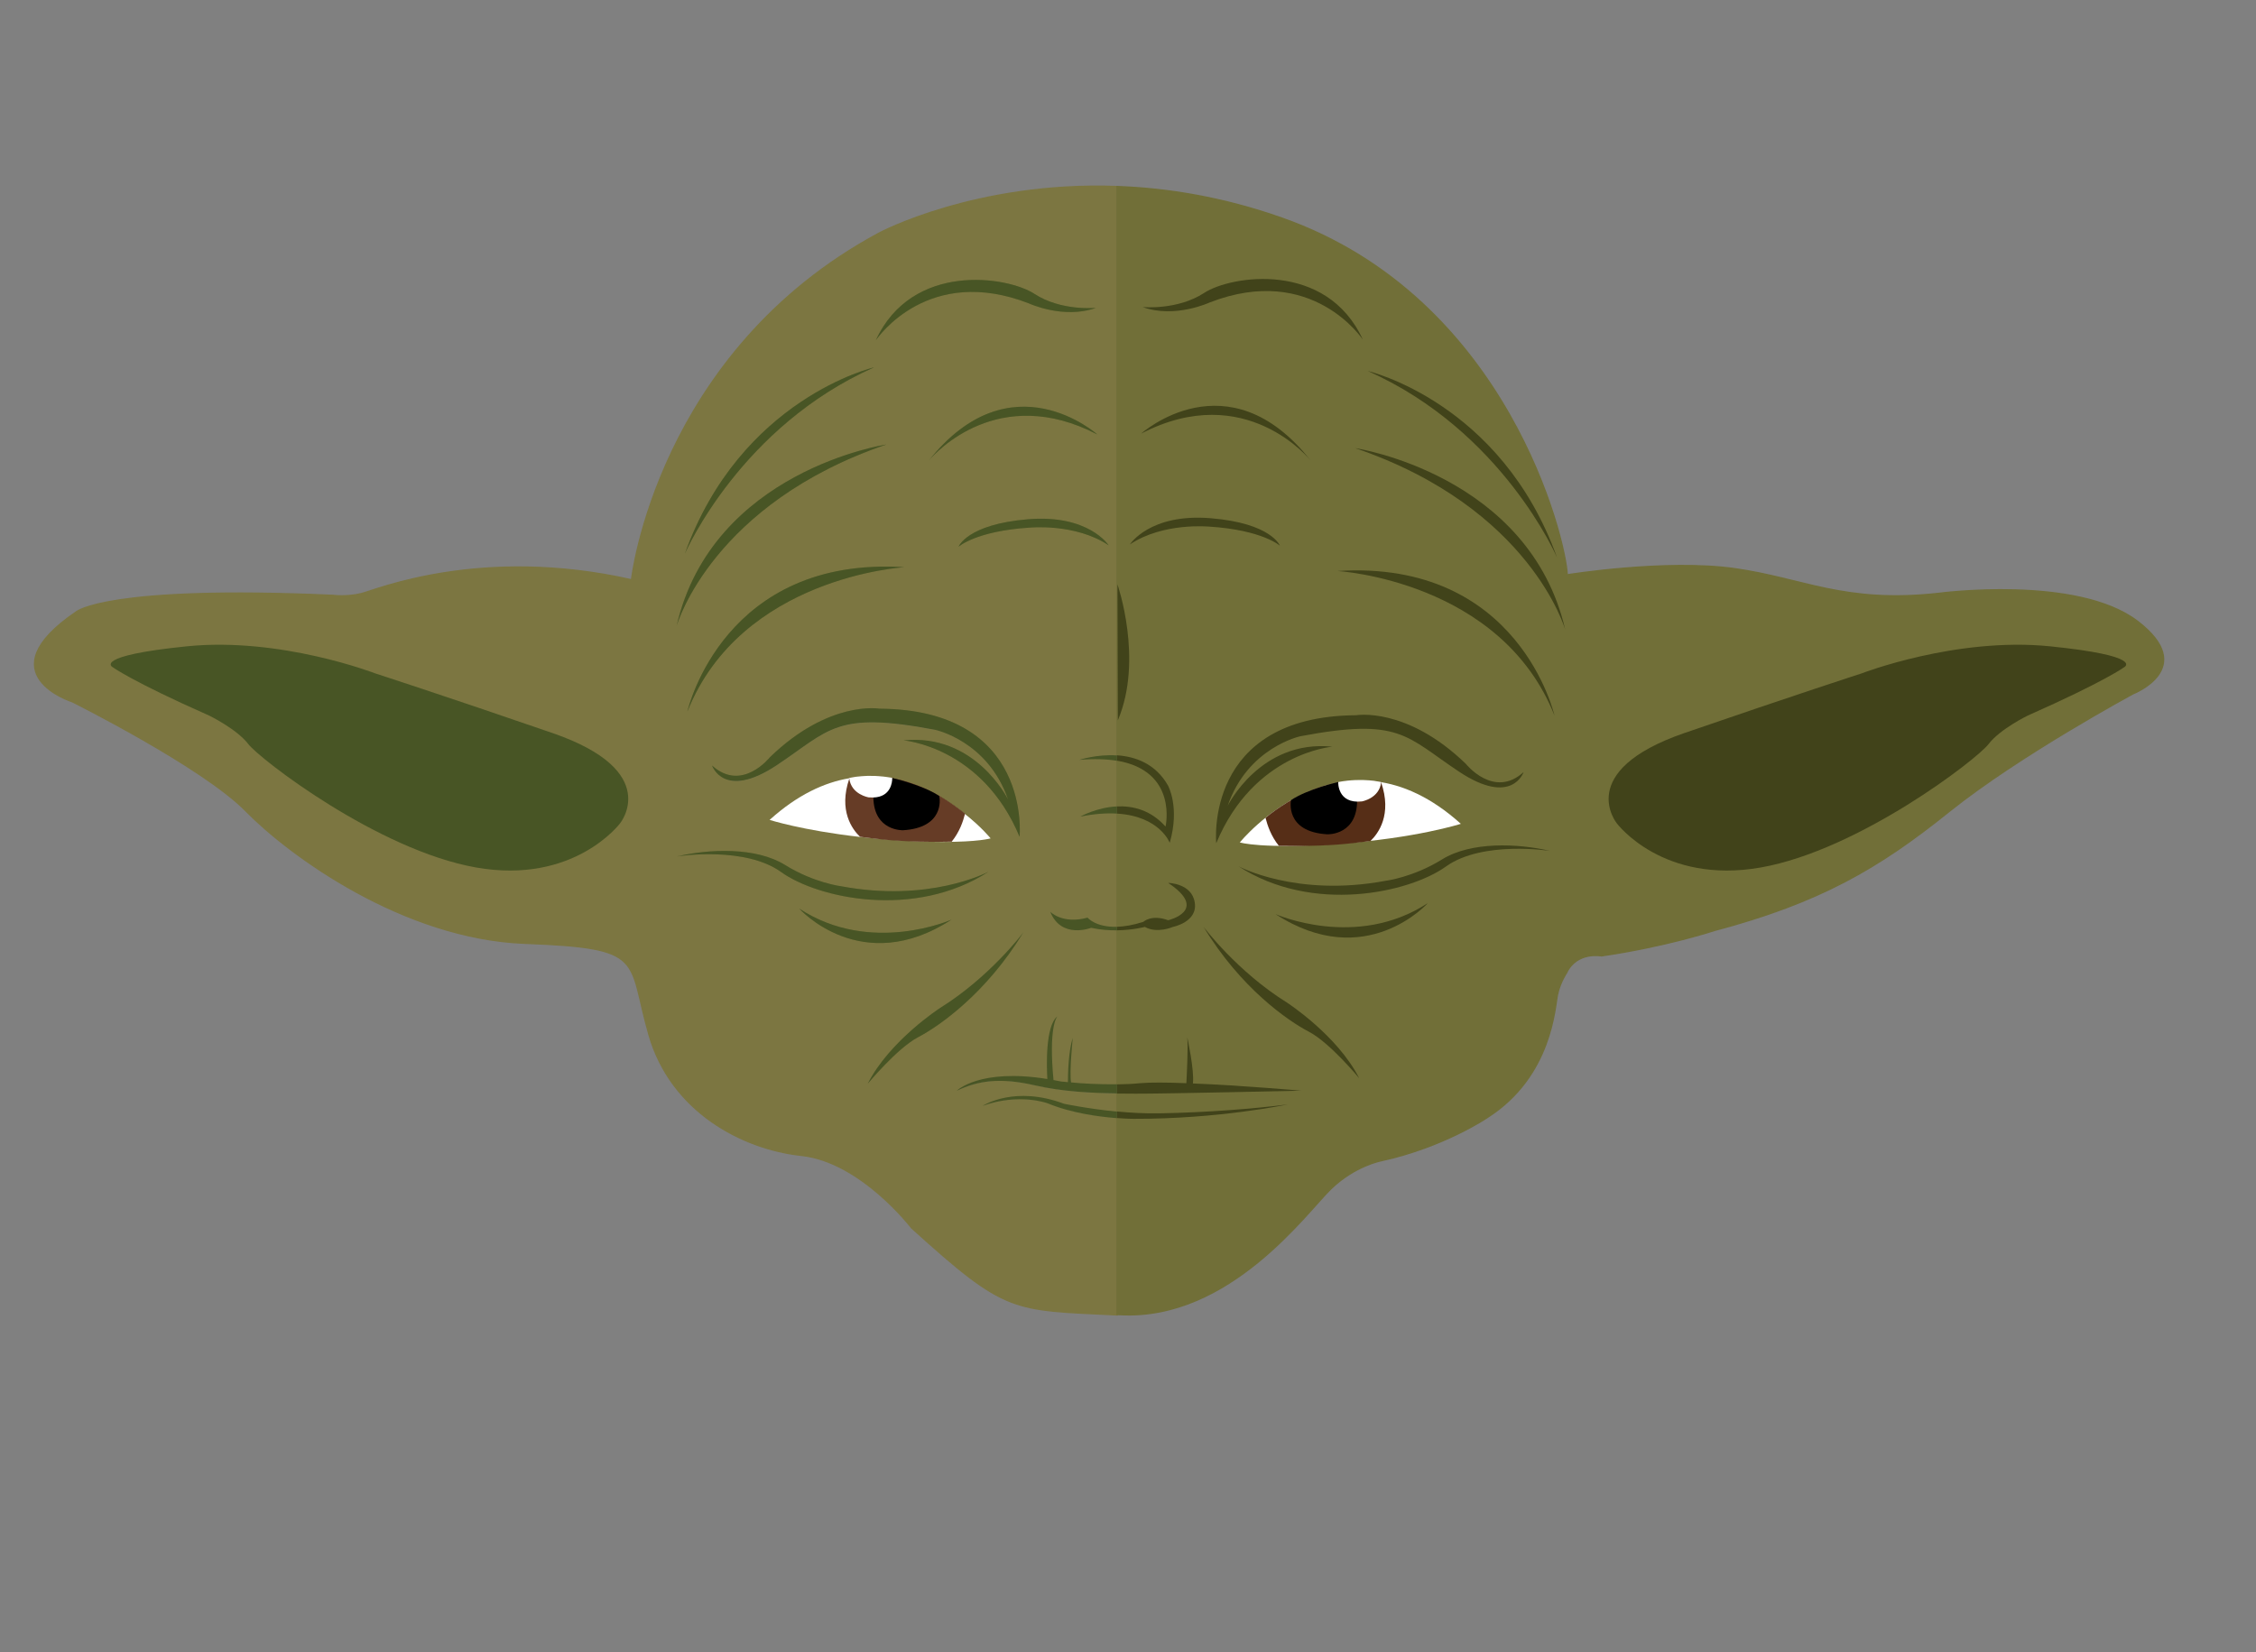 <?xml version="1.0" encoding="utf-8"?>
<!-- Generator: Adobe Illustrator 18.1.0, SVG Export Plug-In . SVG Version: 6.00 Build 0)  -->
<svg version="1.1" id="Layer_1" xmlns="http://www.w3.org/2000/svg" xmlns:xlink="http://www.w3.org/1999/xlink" x="0px" y="0px"
	 viewBox="0 0 1721.9 1261.3" enable-background="new 0 0 1721.9 1261.3" xml:space="preserve">
<rect x="0" y="0" width="1721.9" height="1261.3" fill="#808080" stroke="none"/>
<path fill="#7C7641" stroke="#7C7641" stroke-miterlimit="10" d="M852.6,576.7V142.4c-107.8-3.9-181.4,35.4-181.4,35.4
	C501.6,268.9,482,442.6,482,442.6c-114.9-25.9-194.8,7.7-206,10.5c-11.2,2.8-21.7,1.4-21.7,1.4c-173-7.7-196.1,12.6-196.1,12.6
	c-70,47.6-2.8,68.7-2.8,68.7s99.5,49.7,132.4,83.4c32.9,33.6,119.8,97.4,213,100.9c93.2,3.5,77.8,11.9,94.6,70.1
	c16.8,58.1,70.8,86.9,116.3,91.8c45.5,4.9,84.1,55.4,84.1,55.4c72.7,65.8,76.3,62.4,156.9,66.4v-150c-13.3-1-34.8-3.8-52.9-11.3
	c0,0-21.5-8.2-49.7,1.9c1-0.7,24.9-15.6,62.1-1.6c0,0,17.8,3.8,40.5,6v-13.8c-19.5-0.3-41.6-1.3-62.9-6.2
	c-26.6-6.1-43.4-3.5-59.5,4.2c0,0,17.2-17.4,69.2-9c-0.5-8.2-1.8-40.4,7.7-47.9c-0.9,1-6.7,9.5-3,48.7c1.9,0.3,3.8,0.7,5.8,1.1
	c0,0,1.9,0.2,5.2,0.5c0-6,0.3-23.3,3.7-33.9c0,0-2.7,26.4-1.3,34.1c8,0.7,21.2,1.5,35.1,1.3V710.2c-6,0.1-12.8-0.4-19.8-1.9
	c0,0-22.8,8.9-31.2-12.3c0,0,9.3,9.8,28.5,4.5c0,0,6,7.5,22.4,7v-86.4c-7.9-0.5-17.1,0.1-28.1,2.3c0,0,12.5-7.1,28.1-7.8v-34.8
	c-7.9-1.3-17.4-1.7-28.9-0.7C823.7,580.1,837.1,575.6,852.6,576.7z M648.3,593.9c0,0,13.6-3.6,32.8-0.1c0,0,2.8,0.7,6.9,1.8
	c0,0,0,0,0,0c4.2,1.1,8.2,2.4,12.1,3.9c0.3,0.1,0.7,0.3,1,0.4c5.7,2.1,11.6,4.7,16,7.7c0,0,0,0,0,0v0c7.4,4.2,14,9,19.5,13.4
	c0,0,0,0,0,0c12.4,10,19.5,18.8,19.5,18.8s-9,2.8-37.1,2.7c-10.2,0.1-22.9,0-38.2-1.1c-8.4-0.6-24.4-2.7-24.4-2.7c0,0,0,0,0,0
	c-44-5-68.9-13-68.9-13C608.7,606.6,629.3,597.2,648.3,593.9C648.3,594,648.3,593.9,648.3,593.9z M689.5,565.2
	c2.9-0.3,5.7-0.4,8.4-0.4c1.4,0,2.8,0,4.2,0.1c0.8,0.1,1.6,0.1,2.3,0.2c0.8,0.1,1.5,0.1,2.3,0.2c1.4,0.1,2.8,0.4,4.2,0.6
	c0.8,0.1,1.7,0.3,2.5,0.5c0.8,0.2,1.7,0.4,2.5,0.6c0.4,0.1,0.7,0.2,1.1,0.3c0.4,0.1,0.7,0.2,1.1,0.3c0.8,0.2,1.5,0.4,2.3,0.7
	c0.4,0.1,0.8,0.3,1.2,0.4c0.5,0.2,0.9,0.3,1.4,0.5c0.5,0.1,0.9,0.3,1.3,0.5c1.1,0.4,2.1,0.8,3.1,1.2c0.4,0.1,0.7,0.3,1.1,0.5
	c3,1.4,5.9,2.9,8.6,4.5c0.6,0.4,1.2,0.8,1.8,1.2c1.9,1.3,3.8,2.6,5.5,3.9c0.7,0.5,1.3,1,1.9,1.5c0.3,0.3,0.7,0.6,1,0.9
	c0.3,0.2,0.5,0.5,0.8,0.7c1.4,1.2,2.7,2.4,4,3.7c0.5,0.4,0.9,0.9,1.3,1.3c0.4,0.4,0.9,0.9,1.3,1.3c0.7,0.7,1.3,1.4,1.9,2.1
	c5,5.5,8.5,10.7,10.6,14.1c0.1,0.2,0.2,0.4,0.3,0.6c0.2,0.4,0.4,0.7,0.6,1.1c0.2,0.3,0.4,0.6,0.5,0.9c0.1,0.2,0.2,0.3,0.3,0.5
	c0.2,0.4,0.4,0.7,0.5,0.9c-0.3-0.9-0.6-1.8-0.9-2.6c-0.8-2.2-1.7-4.3-2.7-6.4c-0.3-0.6-0.6-1.2-0.9-1.8c-1.5-3-3.1-5.8-4.8-8.4
	c-0.3-0.5-0.7-1-1-1.5c-0.6-0.9-1.2-1.7-1.7-2.5c-0.3-0.4-0.6-0.8-0.9-1.2c-0.4-0.6-0.9-1.2-1.4-1.7c-0.5-0.6-1-1.2-1.6-1.8
	c-0.1-0.2-0.3-0.3-0.4-0.5c-0.2-0.3-0.5-0.5-0.7-0.8c-0.8-0.9-1.6-1.8-2.4-2.6c-0.3-0.3-0.6-0.6-0.9-0.9c-0.4-0.5-0.9-0.9-1.3-1.3
	c-0.5-0.5-1-0.9-1.6-1.4c-5-4.5-10.2-8-14.8-10.5c-0.7-0.4-1.4-0.8-2.1-1.1c-0.5-0.3-0.9-0.5-1.4-0.7c-0.4-0.2-0.9-0.4-1.3-0.7
	c-0.4-0.2-0.8-0.4-1.2-0.6c-2.2-1-4.2-1.8-5.8-2.4c-0.5-0.2-0.9-0.3-1.4-0.5c-0.3-0.1-0.5-0.2-0.7-0.2c-0.7-0.2-1.3-0.4-1.8-0.5
	c-0.3-0.1-0.5-0.1-0.7-0.2c-0.2-0.1-0.4-0.1-0.5-0.1c-0.3-0.1-0.4-0.1-0.5-0.1c-0.1,0-0.2,0-0.2,0c-76-14.4-80.2,0-120.8,27
	c-40.6,27-49.4,0.3-49.4,0.3c22.8,20.7,44.1-6.3,44.1-6.3c45.2-43.8,83.7-37.1,83.7-37.1c116.6,0.7,106.8,97.7,106.8,97.7
	C749.4,569.7,689.5,565.2,689.5,565.2z M524.6,543.4c0.8-3.5,28.7-119.1,165.7-110.3C690.3,433,565.6,440.1,524.6,543.4z
	 M708.8,351.6c62.9-79,128.7-19.9,128.7-19.9C762.4,292.7,714.2,345.3,708.8,351.6z M789.5,224.3c20.5,13.4,47,10.8,47,10.8
	c-24.7,8.9-51.2-3.4-51.2-3.4c-76.4-29.7-115,25.5-116.9,28.3C696.1,199.6,769,210.9,789.5,224.3z M667.2,280.4
	c-101.2,44.9-143,139.1-144.5,142.3C565.3,304,667.2,280.4,667.2,280.4z M676.6,339.3c-131.9,45-159.4,135.8-160.2,138.6
	C543.7,359.2,676.6,339.3,676.6,339.3z M590,662c-0.9-0.5-1.9-1-2.8-1.4c-0.5-0.2-1-0.4-1.5-0.7c-0.5-0.2-1-0.4-1.5-0.6
	c-1-0.4-2-0.8-3-1.2c-0.5-0.2-1-0.4-1.5-0.5c-0.8-0.3-1.7-0.5-2.5-0.8c-0.8-0.3-1.7-0.5-2.6-0.7c-1.2-0.3-2.4-0.6-3.6-0.9
	c-1.2-0.3-2.4-0.5-3.6-0.8c-1.2-0.2-2.5-0.4-3.7-0.6c-1.2-0.2-2.4-0.4-3.6-0.5c-0.5-0.1-0.9-0.1-1.4-0.2c-0.5,0-0.9-0.1-1.4-0.1
	c-0.9-0.1-1.8-0.2-2.7-0.3c-1.2-0.1-2.4-0.2-3.6-0.3c-1.2-0.1-2.4-0.1-3.6-0.2c-1.1,0-2.2-0.1-3.3-0.1c-3.5-0.1-6.9,0-9.9,0.1
	c-0.2,0-0.4,0-0.6,0c-0.2,0-0.4,0-0.6,0c-0.4,0-0.7,0-1,0c-0.1,0-0.2,0-0.3,0c-0.6,0-1.2,0.1-1.7,0.1c-0.7,0-1.4,0.1-2.1,0.1
	c-0.3,0-0.6,0-0.8,0.1c-0.4,0-0.8,0-1.2,0.1c-0.4,0-0.8,0.1-1.2,0.1c-1,0.1-1.9,0.2-2.8,0.3c-0.4,0-0.7,0.1-1.1,0.1
	c-1,0.1-1.9,0.2-2.6,0.3c-0.2,0-0.4,0.1-0.6,0.1c-0.3,0-0.5,0.1-0.7,0.1c-0.1,0-0.1,0-0.2,0c0.6-0.1,1.1-0.3,1.7-0.4
	c0.1,0,0.1,0,0.1,0c1-0.2,2-0.4,3.1-0.6c1.1-0.2,2.1-0.4,3.2-0.6c0,0,0.1,0,0.1,0c2.9-0.5,5.9-0.9,9-1.3c1.2-0.1,2.4-0.3,3.5-0.4
	c0.1,0,0.1,0,0.2,0c1.2-0.1,2.4-0.2,3.7-0.3c0.2,0,0.5,0,0.7,0c0.7-0.1,1.5-0.1,2.2-0.1c0.1,0,0.3,0,0.4,0c1.1-0.1,2.2-0.1,3.3-0.1
	c5.1-0.2,10.4-0.1,15.5,0.3c1.7,0.1,3.3,0.3,5,0.5c3,0.4,6,0.9,9,1.5c1.6,0.3,3.2,0.7,4.8,1.2c1.3,0.4,2.5,0.7,3.8,1.2
	c0.5,0.1,1,0.3,1.5,0.5c1.6,0.6,3.2,1.2,4.8,1.9c1.5,0.6,2.9,1.3,4.3,2.1c0.8,0.4,1.6,0.9,2.4,1.4c22.2,13.8,43.1,16.3,43.1,16.3
	c66.6,12.5,110.3-10.1,112.4-11.2c-56.5,36.6-130.4,20.4-158.4,0.3C594.2,664.3,592.2,663.1,590,662z M610,693.6
	c54.8,35.9,116.3,8.4,116.3,8.4C657.4,746.8,610,693.6,610,693.6z M700.8,791.8c-16,8.4-38.4,35.5-38.4,35.5
	c16.6-32.8,55.2-57.8,55.2-57.8c37.5-23.4,62.8-56.7,63.6-57.8C752.8,758.5,716.8,783.4,700.8,791.8z M785.7,402.8
	c-40.9,2.6-54.1,14.6-54.1,14.6s6.3-17.1,52.9-21c46.6-3.8,61.7,20,61.7,20C820.6,399.2,785.7,402.8,785.7,402.8z"/>
<path fill="#716F38" d="M516.4,477.9c27.3-118.7,160.2-138.6,160.2-138.6C544.7,384.3,517.2,475.1,516.4,477.9z"/>
<path fill="#716F38" d="M522.7,422.7C565.3,304,667.2,280.4,667.2,280.4C565.9,325.4,524.1,419.5,522.7,422.7z"/>
<path fill="#716F38" d="M587.5,625.8c21.3-19.2,41.8-28.6,60.8-31.8c0,0,0-0.1,0-0.1c0,0,13.6-3.6,32.8-0.1c0,0,2.8,0.7,6.9,1.8
	c0,0,0,0,0,0c4.2,1.1,8.2,2.4,12.1,3.9c0.3,0.1,0.7,0.3,1,0.4c5.7,2.1,11.6,4.7,16,7.7c0,0,0,0,0,0v0c7.4,4.2,14,9,19.5,13.4
	c0,0,0,0,0,0c12.4,10,19.5,18.8,19.5,18.8s-9,2.8-37.1,2.7c-10.2,0.1-22.9,0-38.2-1.1c-8.4-0.6-24.4-2.7-24.4-2.7c0,0,0,0,0,0
	C612.4,633.8,587.5,625.8,587.5,625.8z"/>
<path fill="#716F38" d="M610,693.6c54.8,35.9,116.3,8.4,116.3,8.4C657.4,746.8,610,693.6,610,693.6z"/>
<path fill="#716F38" d="M690.3,433c0,0-124.6,7.1-165.7,110.3C525.4,539.9,553.3,424.3,690.3,433z"/>
<path fill="#716F38" d="M596.1,665.7c-27.2-19.6-76.8-12.4-79.6-11.9c24.9-5.8,60.3-7.3,82.6,6.5c22.2,13.8,43.1,16.3,43.1,16.3
	c66.6,12.5,110.3-10.1,112.4-11.2C698.1,702,624.1,685.9,596.1,665.7z"/>
<path fill="#716F38" d="M700.8,791.8c-16,8.4-38.4,35.5-38.4,35.5c16.6-32.8,55.2-57.8,55.2-57.8c37.5-23.4,62.8-56.7,63.6-57.8
	C752.8,758.5,716.8,783.4,700.8,791.8z"/>
<path fill="#716F38" d="M778.2,638.8c-28.7-69-88.6-73.6-88.6-73.6c54.2-5.5,79.1,43.7,79.8,45.1c-15.4-44.8-55.7-53.2-55.7-53.2
	c-76-14.4-80.2,0-120.8,27c-40.6,27-49.4,0.3-49.4,0.3c22.8,20.7,44.1-6.3,44.1-6.3c45.2-43.8,83.7-37.1,83.7-37.1
	C788,541.7,778.2,638.8,778.2,638.8z"/>
<path fill="#716F38" d="M837.6,331.7c-75.2-39.1-123.4,13.6-128.7,19.9C771.7,272.6,837.6,331.7,837.6,331.7z"/>
<path fill="#716F38" d="M846.2,416.3c-25.6-17.1-60.5-13.5-60.5-13.5c-40.9,2.6-54.1,14.6-54.1,14.6s6.3-17.1,52.9-21
	C831.1,392.5,846.2,416.3,846.2,416.3z"/>
<path fill="#716F38" d="M668.4,259.9c27.6-60.3,100.6-49,121.1-35.6c20.5,13.4,47,10.8,47,10.8c-24.7,8.9-51.2-3.4-51.2-3.4
	C708.9,201.9,670.3,257.2,668.4,259.9z"/>
<path fill="#716F38" stroke="#716F38" stroke-miterlimit="10" d="M1628.1,529.6c0,0-86.7,46.8-140.3,89.8
	c-53.6,43.1-98.3,69.4-179.2,90.9c0,0-36.3,12.1-86.2,19.4c0,0-18.9-3.7-26.8,13.1c0,0-4.7,6.8-6.8,16.3c-2.1,9.5-4.2,62.5-53.6,94
	c0,0-33.1,22.6-81.4,33.1c0,0-19.8,3.8-38,21.4c-18.2,17.5-77.1,100.2-160.4,96c-0.9,0-1.9-0.1-2.8-0.1V142.4
	c38.3,1.4,80.9,8.2,126.1,24.2c172.3,60.9,216.5,245.9,217.5,272.2c0,0,75.1-12.1,127.7-4.7c52.5,7.4,83.5,26.8,155.5,18.9
	c0,0,106.1-14.2,152.4,21.5C1678,510.2,1628.1,529.6,1628.1,529.6z"/>
<path fill="#41431A" d="M892.8,643.4c0,0-7.5-20.3-40.2-22.3v-5.5c11.9-0.5,25.6,2.6,37,15.4c0,0,9.8-42.3-37-50.3v-4.1
	c13.8,0.9,29.4,6.3,38.9,23.1C891.5,599.8,900.7,616.1,892.8,643.4z"/>
<path fill="#41431A" d="M895.2,707.6c0,0-11.9,5.3-21.4,0c0,0-8.9,2.4-21.2,2.6v-2.7c5.5-0.2,12.1-1.2,20.1-3.8
	c0,0,6.1-5.9,18.9-1.2c0,0,31.7-7.4,0-28.5c0,0,18.1,0.2,20.3,15C914.3,703.9,895.2,707.6,895.2,707.6z"/>
<path fill="#41431A" d="M852.9,446.1c0,0,20,57.3,0.3,103.8L852.9,446.1z"/>
<path fill="#41431A" d="M928.3,643.7c0,0-9.8-97,106.8-97.7c0,0,38.5-6.7,83.7,37.1c0,0,21.4,27,44.1,6.3c0,0-8.8,26.6-49.4-0.4
	s-44.8-41.3-120.8-27c0,0-40.3,8.4-55.7,53.2c0,0,24.9-50.8,79.9-45.2C1016.9,570.1,957,574.6,928.3,643.7z"/>
<path fill="#485525" d="M778.2,638.8c-28.7-69-88.6-73.6-88.6-73.6c54.2-5.5,79.1,43.7,79.8,45.1c-15.4-44.8-55.7-53.2-55.7-53.2
	c-76-14.4-80.2,0-120.8,27c-40.6,27-49.4,0.3-49.4,0.3c22.8,20.7,44.1-6.3,44.1-6.3c45.2-43.8,83.7-37.1,83.7-37.1
	C788,541.7,778.2,638.8,778.2,638.8z"/>
<path fill="#41431A" d="M973.5,697.8c0,0,61.5,27.5,116.3-8.4C1089.8,689.4,1042.3,742.6,973.5,697.8z"/>
<path fill="#41431A" d="M945.1,661.2c0,0,44.1,24,112.4,11.2c0,0,20.8-2.5,43.1-16.3c22.2-13.8,57.8-12.3,82.7-6.5
	c0,0-51.7-8.2-79.7,11.9S1001.6,697.9,945.1,661.2z"/>
<path fill="#41431A" d="M918.6,707.5c0,0,25.5,34.1,63.6,57.8c0,0,38.6,25,55.2,57.8c0,0-22.3-27.1-38.4-35.5
	C982.9,779.2,946.9,754.3,918.6,707.5z"/>
<path fill="#41431A" d="M993.1,832.6c0,0-103.8,2.4-126.3,2.3c-4.5,0-9.3-0.1-14.2-0.1v-7c5.8-0.1,11.8-0.3,17.5-0.9
	c7.7-0.7,20.7-0.6,35.4,0c0.3-6.2,1.4-26.8,0.7-35c0,0,5.5,25.1,4.3,35.2C947.7,828.6,993.1,832.6,993.1,832.6z"/>
<path fill="#41431A" d="M982.9,843.1c0,0-52.4,11.2-117.7,11c0,0-4.9,0-12.6-0.6v-5c10.3,1,21.5,1.6,32.6,1.4
	C920.9,849.3,958.2,846.3,982.9,843.1z"/>
<path fill="#41431A" d="M1020.8,435.9c0,0,124.7,7.1,165.7,110.4C1186.4,546.3,1159.8,427,1020.8,435.9z"/>
<path fill="#41431A" d="M862.4,415.6c0,0,15.1-23.8,61.6-20s52.9,21,52.9,21s-13.2-12-54.1-14.6C922.9,402.1,888,398.5,862.4,415.6z
	"/>
<g>
	<path fill="#FFFFFF" d="M946.3,643.1c0,0,77.8-96.2,168.7-14.2c0,0-34.2,11-93,15.2C963.1,648.4,946.3,643.1,946.3,643.1z"/>
	<path fill="#562E17" d="M1046,642c0,0-16,2.1-24.4,2.7c-19.2,1.4-34.4,1.1-45.5,1c-6-7.5-8.6-15.3-10.2-21.4
		c19.1-15.5,50.7-33.7,88.2-27.2C1062.7,621.8,1052,636.3,1046,642z"/>
	<path d="M1021.4,597c0,0-23.5,5.4-36,13.8c0,0-5.2,24.2,27.7,26.1c0,0,24.5,1,22.6-28.9L1021.4,597z"/>
	<path fill="#FFFFFF" d="M1021.4,597c0,0-0.8,16.8,18,14.8c0,0,13.4-2.2,14.8-14.7C1054.2,597.1,1040.6,593.4,1021.4,597z"/>
</g>
<path fill="#41431A" d="M1034.4,342.1c0,0,132.9,20,160.3,138.7C1194.7,480.8,1168.4,387.8,1034.4,342.1z"/>
<path fill="#41431A" d="M1043.9,283.2c0,0,101.9,23.6,144.5,142.4C1188.4,425.6,1146.9,328.9,1043.9,283.2z"/>
<path fill="#41431A" d="M871,331c0,0,66.2-59.4,129.3,20.5C1000.3,351.5,950.9,289.5,871,331z"/>
<path fill="#41431A" d="M872.1,234.4c0,0,26.5,2.6,47-10.8c20.5-13.4,93.5-24.7,121.1,35.7c0,0-38.6-58.8-116.9-28.4
	C923.3,230.9,896.8,243.3,872.1,234.4z"/>
<path fill="#41431A" d="M1420.8,514.1c0,0,72.2-28,144-20.7s56.7,15.8,56.7,15.8s-14.7,10.9-73.9,37.1c0,0-21,10.2-29.8,21.7
	c-8.8,11.6-98.8,80.9-173.7,94.2c-75,13.3-110-33.6-110-33.6s-32.9-39.9,51.5-69C1370,530.5,1420.8,514.1,1420.8,514.1z"/>
<path fill="#485525" d="M726.3,702c-68.8,44.8-116.3-8.4-116.3-8.4C664.8,729.5,726.3,702,726.3,702z"/>
<path fill="#485525" d="M754.6,665.4c-56.5,36.6-130.4,20.4-158.4,0.3c-27.2-19.6-76.8-12.4-79.6-11.9c24.9-5.8,60.3-7.3,82.6,6.5
	c22.2,13.8,43.1,16.3,43.1,16.3C708.8,689,752.5,666.5,754.6,665.4z"/>
<path fill="#485525" d="M781.1,711.7c-28.4,46.7-64.3,71.7-80.4,80.1c-16,8.4-38.4,35.5-38.4,35.5c16.6-32.8,55.2-57.8,55.2-57.8
	C755.1,746.1,780.4,712.8,781.1,711.7z"/>
<path fill="#485525" d="M690.3,433c0,0-124.6,7.1-165.7,110.3C525.4,539.9,553.3,424.3,690.3,433z"/>
<path fill="#485525" d="M676.6,339.3c-131.9,45-159.4,135.8-160.2,138.6C543.7,359.2,676.6,339.3,676.6,339.3z"/>
<path fill="#485525" d="M667.2,280.4c-101.2,44.9-143,139.1-144.5,142.3C565.3,304,667.2,280.4,667.2,280.4z"/>
<path fill="#485525" d="M846.2,416.3c-25.6-17.1-60.5-13.5-60.5-13.5c-40.9,2.6-54.1,14.6-54.1,14.6s6.3-17.1,52.9-21
	C831.1,392.5,846.2,416.3,846.2,416.3z"/>
<path fill="#485525" d="M837.6,331.7c-75.2-39.1-123.4,13.6-128.7,19.9C771.7,272.6,837.6,331.7,837.6,331.7z"/>
<path fill="#485525" d="M836.5,235c-24.7,8.9-51.2-3.4-51.2-3.4c-76.4-29.7-115,25.5-116.9,28.3c27.6-60.3,100.6-49,121.1-35.6
	C810,237.7,836.5,235,836.5,235z"/>
<path fill="#485525" d="M286.5,514.1c0,0-72.2-28-144-20.7s-56.7,15.8-56.7,15.8s14.7,10.9,73.9,37.1c0,0,21,10.2,29.8,21.7
	s98.8,80.9,173.7,94.2s110-33.6,110-33.6s32.9-39.9-51.5-69S286.5,514.1,286.5,514.1z"/>
<g>
	<path fill="#FFFFFF" d="M756.1,640c0,0-9,2.8-37.1,2.7c-10.2,0-22.9-0.5-38.6-1.6c-8.6-0.6-16.6-1.4-24.1-2.2
		c-44-5-68.9-13-68.9-13c21.3-19.2,41.8-28.6,60.8-31.8c0,0,0.1,0,0.1,0c11.3-1.9,22.1-1.6,32.1,0.3c0.2,0,0.4,0.1,0.5,0.1
		c13.5,2.5,25.6,7.6,36,13.5c7.4,4.2,14,8.9,19.5,13.3C749,631.2,756.1,640,756.1,640z"/>
	<path fill="#663C26" d="M736.6,621.1C736.6,621.2,736.6,621.2,736.6,621.1c-1.6,6.2-4.2,13.9-10.2,21.4c-2.3,0-4.7,0.1-7.4,0.1
		c-10.2,0.1-22.9,0-38.2-1.1c-8.4-0.6-24.4-2.7-24.4-2.7c0,0,0,0,0,0c-5.9-5.7-16.6-20-8.1-44.6c0-0.1,0.1-0.2,0.1-0.3v0
		c11.4-2,22.2-1.7,32.3,0.1c0.1,0,0.2,0,0.3,0c0,0,0,0,0,0c2.3,0.4,4.6,0.9,6.9,1.5c0,0,0,0,0,0c4.2,1.1,8.2,2.4,12.1,3.9
		c0.3,0.1,0.7,0.3,1,0.4c5.7,2.3,11.1,4.9,16.1,7.8v0C724.5,612,731.1,616.7,736.6,621.1z"/>
	<path d="M689.3,633.8c0,0-22.3,0.9-22.7-25c0-1.2,0-2.5,0.1-3.9l13.7-10.6l0.2-0.1l0.3-0.3c0,0,2.8,0.7,6.9,1.8c0,0,0,0,0,0
		c3.4,1,7.6,2.3,12.1,3.9c0.3,0.1,0.7,0.3,1,0.4c5.7,2.1,11.6,4.7,16,7.7c0,0,0,0,0,0v0c0,0,0,0.1,0,0.1
		C717.5,610.1,720.5,631.9,689.3,633.8z"/>
	<path fill="#FFFFFF" d="M681,593.8c0,0,0,0.1,0,0.3c0,0,0,0,0,0v0.2c0,2.5-0.9,14.1-14.4,14.5c-1.1,0-2.3,0-3.6-0.1
		c0,0-13.2-2.1-14.8-14.4c0-0.1,0-0.2,0-0.3c0,0,0-0.1,0-0.1C648.3,593.9,661.8,590.3,681,593.8z"/>
</g>
<line fill="none" x1="625.1" y1="832.2" x2="625.1" y2="758.5"/>
<path fill="#485525" d="M852.6,848.6v5c-13.3-1-34.8-3.8-52.9-11.3c0,0-21.5-8.2-49.7,1.9c1-0.7,24.9-15.6,62.1-1.6
	C812.2,842.6,830,846.4,852.6,848.6z"/>
<path fill="#485525" d="M852.6,827.7v7c-19.5-0.3-41.6-1.3-62.9-6.2c-26.6-6.1-43.4-3.5-59.5,4.2c0,0,17.2-17.4,69.2-9
	c-0.5-8.2-1.8-40.4,7.7-47.9c-0.9,1-6.7,9.5-3,48.7c1.9,0.3,3.8,0.7,5.8,1.1c0,0,1.9,0.2,5.2,0.5c0-6,0.3-23.3,3.7-33.9
	c0,0-2.7,26.4-1.3,34.1C825.5,827.1,838.7,827.9,852.6,827.7z"/>
<path fill="#485525" d="M852.6,707.5v2.7c-6,0.1-12.8-0.4-19.8-1.9c0,0-22.8,8.9-31.2-12.3c0,0,9.3,9.8,28.5,4.5
	C830.2,700.6,836.2,708,852.6,707.5z"/>
<path fill="#485525" d="M852.6,615.6v5.5c-7.9-0.5-17.1,0.1-28.1,2.3C824.5,623.4,837,616.3,852.6,615.6z"/>
<path fill="#485525" d="M852.6,576.7v4.1c-7.9-1.3-17.4-1.7-28.9-0.7C823.7,580.1,837.1,575.6,852.6,576.7z"/>
<line fill="none" x1="1035.4" y1="256.6" x2="1035.4" y2="227.6"/>
</svg>
